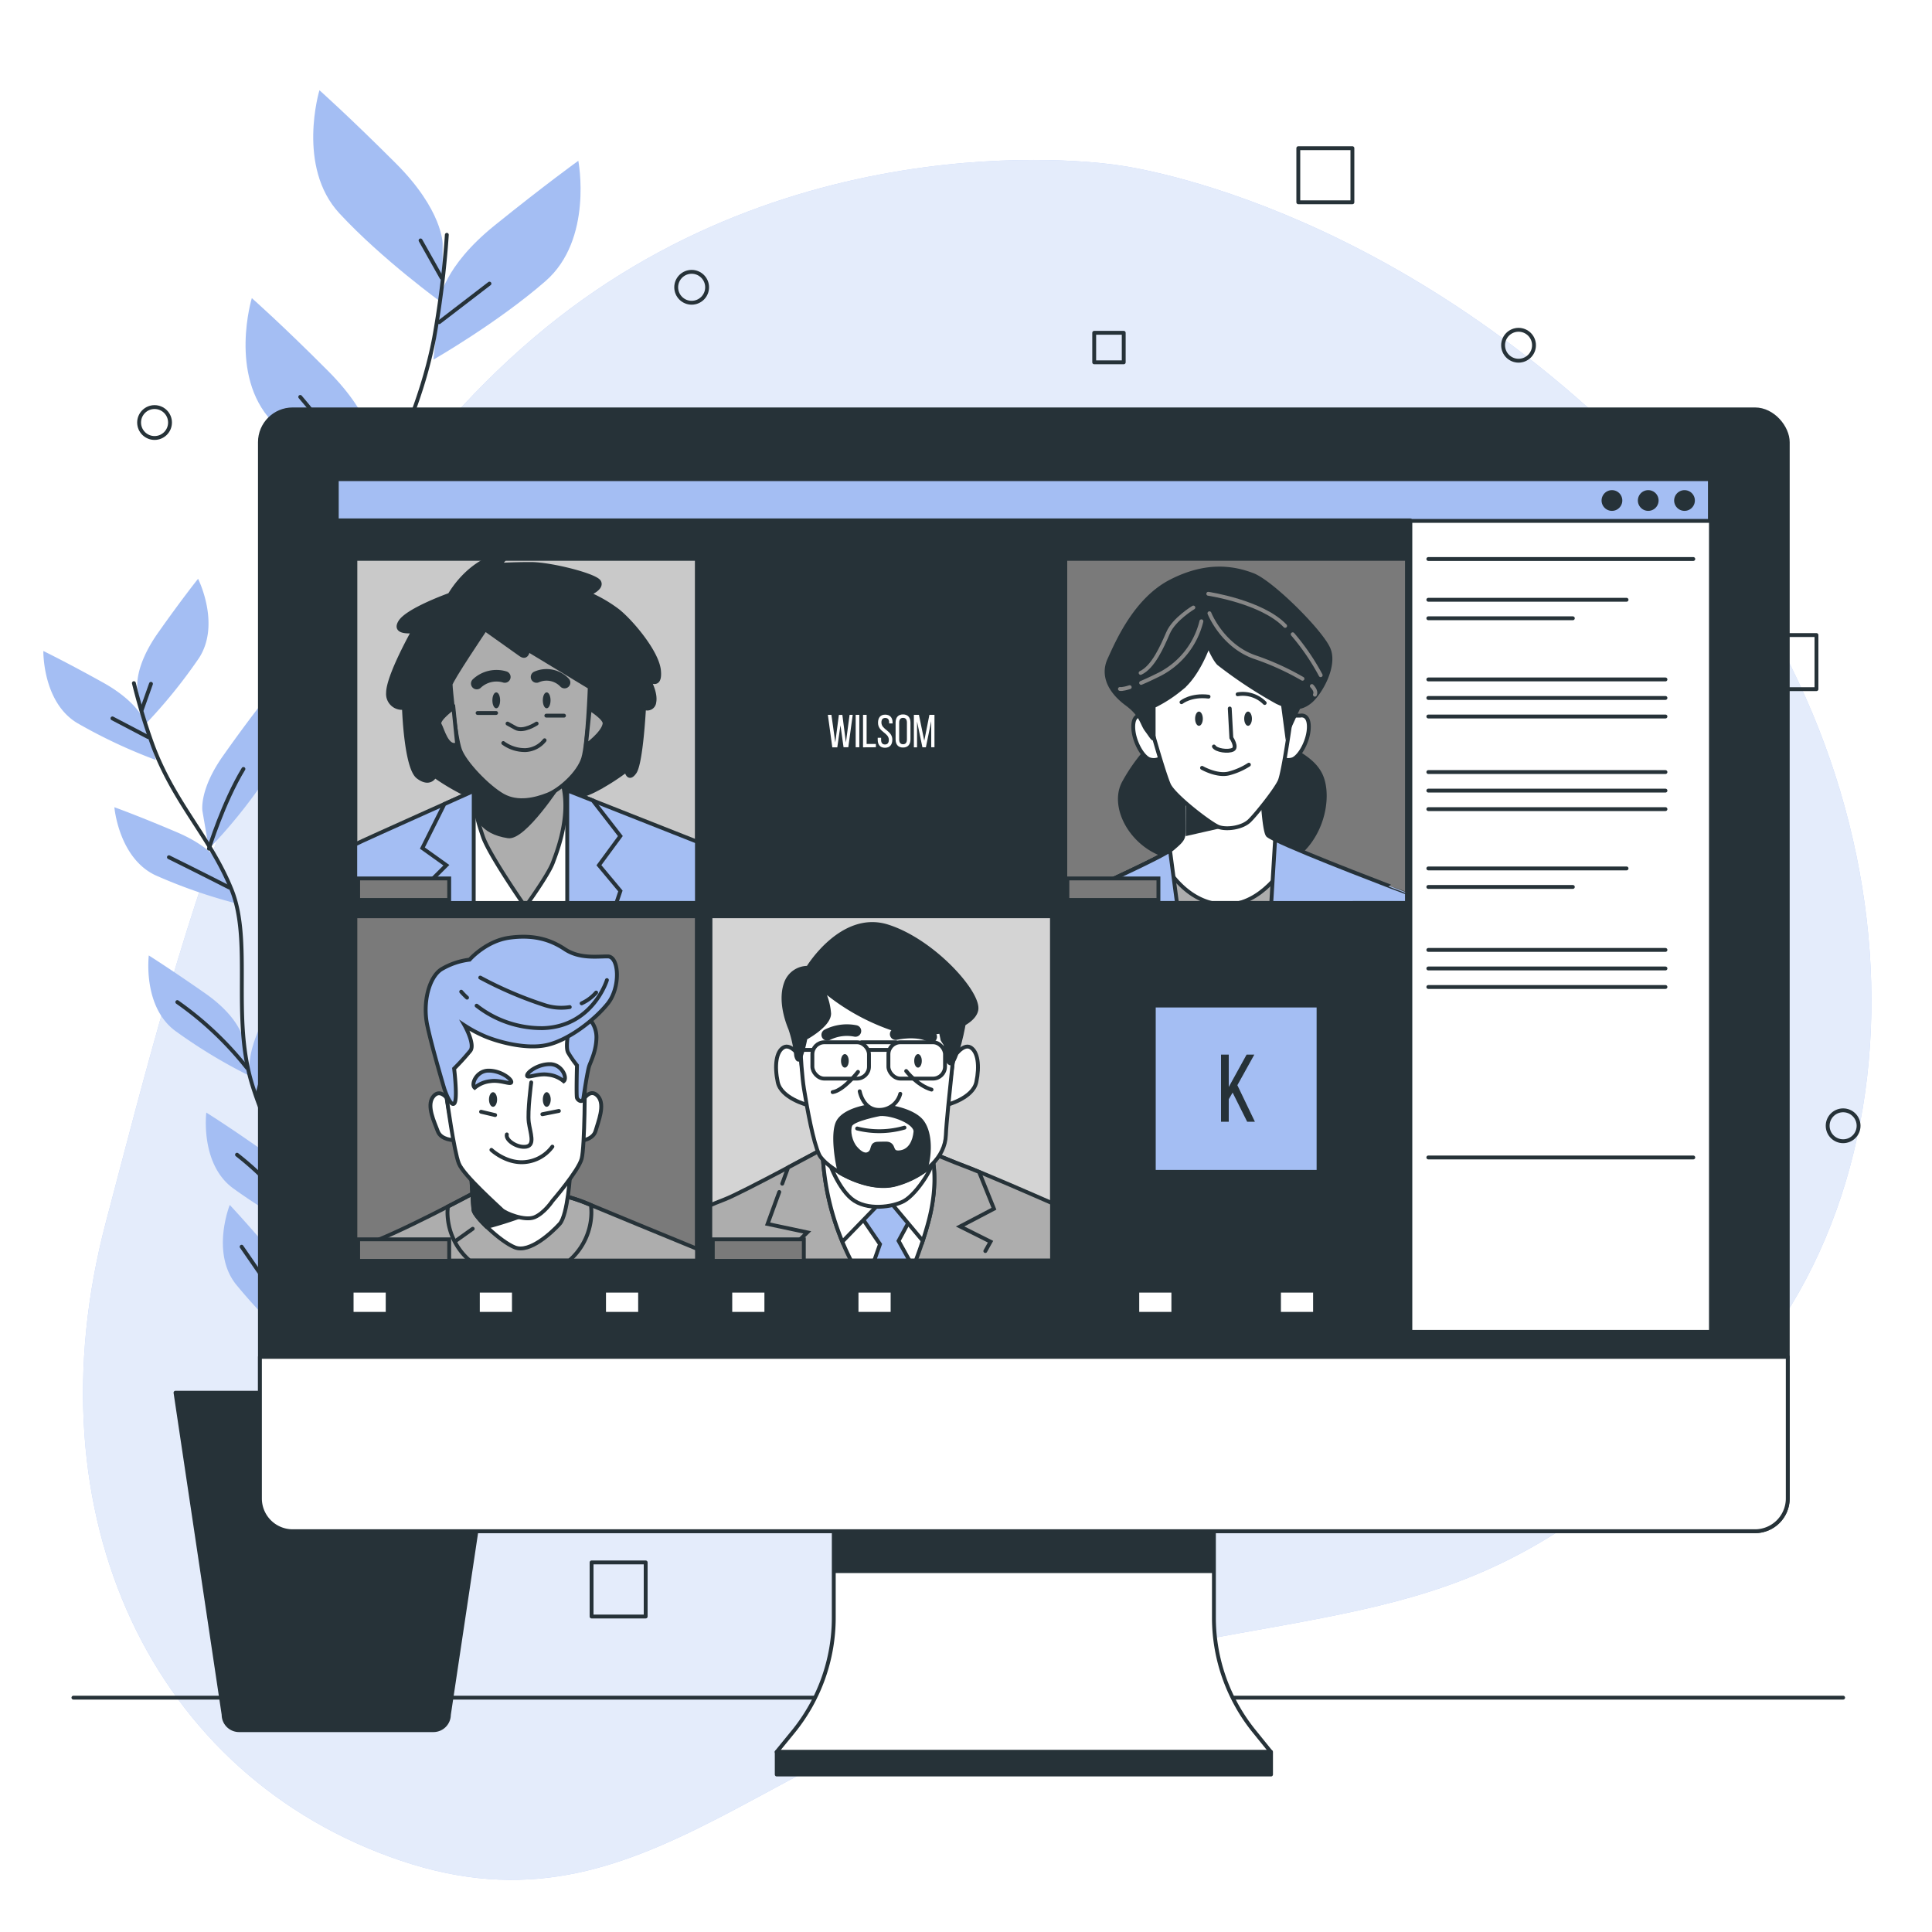 <svg class="animated" id="freepik_stories-remote-team" xmlns="http://www.w3.org/2000/svg" xmlns:xlink="http://www.w3.org/1999/xlink" viewBox="0 0 500 500" version="1.1" xmlns:svgjs="http://svgjs.com/svgjs"><style>svg#freepik_stories-remote-team:not(.animated) .animable {opacity: 0;}svg#freepik_stories-remote-team.animated #freepik--background-simple--inject-4 {animation: 1s 1 forwards cubic-bezier(.36,-0.01,.5,1.38) slideRight;animation-delay: 0s;}svg#freepik_stories-remote-team.animated #freepik--Plant--inject-4 {animation: 1s 1 forwards cubic-bezier(.36,-0.01,.5,1.38) slideDown;animation-delay: 0s;}svg#freepik_stories-remote-team.animated #freepik--Table--inject-4 {animation: 1s 1 forwards cubic-bezier(.36,-0.01,.5,1.38) lightSpeedLeft;animation-delay: 0s;}svg#freepik_stories-remote-team.animated #freepik--Graphics--inject-4 {animation: 1s 1 forwards cubic-bezier(.36,-0.01,.5,1.38) slideRight;animation-delay: 0s;}svg#freepik_stories-remote-team.animated #freepik--Device--inject-4 {animation: 1s 1 forwards cubic-bezier(.36,-0.01,.5,1.38) zoomOut;animation-delay: 0s;}svg#freepik_stories-remote-team.animated #freepik--Window--inject-4 {animation: 1s 1 forwards cubic-bezier(.36,-0.01,.5,1.38) slideLeft;animation-delay: 0s;}svg#freepik_stories-remote-team.animated #freepik--character-6--inject-4 {animation: 1s 1 forwards cubic-bezier(.36,-0.01,.5,1.38) slideRight;animation-delay: 0s;}svg#freepik_stories-remote-team.animated #freepik--character-5--inject-4 {animation: 1s 1 forwards cubic-bezier(.36,-0.01,.5,1.38) zoomOut;animation-delay: 0s;}svg#freepik_stories-remote-team.animated #freepik--character-4--inject-4 {animation: 1s 1 forwards cubic-bezier(.36,-0.01,.5,1.38) slideRight;animation-delay: 0s;}svg#freepik_stories-remote-team.animated #freepik--character-3--inject-4 {animation: 1s 1 forwards cubic-bezier(.36,-0.01,.5,1.38) slideUp;animation-delay: 0s;}svg#freepik_stories-remote-team.animated #freepik--character-2--inject-4 {animation: 1s 1 forwards cubic-bezier(.36,-0.01,.5,1.38) slideUp;animation-delay: 0s;}svg#freepik_stories-remote-team.animated #freepik--character-1--inject-4 {animation: 1s 1 forwards cubic-bezier(.36,-0.01,.5,1.38) slideDown;animation-delay: 0s;}            @keyframes slideRight {                0% {                    opacity: 0;                    transform: translateX(30px);                }                100% {                    opacity: 1;                    transform: translateX(0);                }            }                    @keyframes slideDown {                0% {                    opacity: 0;                    transform: translateY(-30px);                }                100% {                    opacity: 1;                    transform: translateY(0);                }            }                    @keyframes lightSpeedLeft {              from {                transform: translate3d(-50%, 0, 0) skewX(20deg);                opacity: 0;              }              60% {                transform: skewX(-10deg);                opacity: 1;              }              80% {                transform: skewX(2deg);              }              to {                opacity: 1;                transform: translate3d(0, 0, 0);              }            }                    @keyframes zoomOut {                0% {                    opacity: 0;                    transform: scale(1.5);                }                100% {                    opacity: 1;                    transform: scale(1);                }            }                    @keyframes slideLeft {                0% {                    opacity: 0;                    transform: translateX(-30px);                }                100% {                    opacity: 1;                    transform: translateX(0);                }            }                    @keyframes slideUp {                0% {                    opacity: 0;                    transform: translateY(30px);                }                100% {                    opacity: 1;                    transform: inherit;                }            }        </style><g id="freepik--background-simple--inject-4" class="animable" style="transform-origin: 252.905px 263.954px;"><path d="M288.85,42.69S206,29.46,137.92,87.58,47.5,240.15,27.42,316.21,39.54,459.9,103.78,481.55s94.95-33.51,176.2-51S385.35,420.71,444.57,362s51.28-169.93-17.13-240.65S288.85,42.69,288.85,42.69Z" style="fill: #A4BEF3; transform-origin: 252.905px 263.954px;" id="elricekw3zy7a" class="animable"></path><g id="elovdbtnz9o2"><path d="M288.85,42.69S206,29.46,137.92,87.58,47.5,240.15,27.42,316.21,39.54,459.9,103.78,481.55s94.95-33.51,176.2-51S385.35,420.71,444.57,362s51.28-169.93-17.13-240.65S288.85,42.69,288.85,42.69Z" style="fill: rgb(255, 255, 255); opacity: 0.7; transform-origin: 252.905px 263.954px;" class="animable" id="elvye70xvd069"></path></g></g><g id="freepik--Plant--inject-4" class="animable" style="transform-origin: 80.737px 235.555px;"><path d="M114.55,63s0-8.62-12.06-20.68S82.67,23.35,82.67,23.35s-6,19.81,5.17,31.87,26.71,23.26,26.71,23.26Z" style="fill: #A4BEF3; transform-origin: 97.805px 50.915px;" id="elrjenwmg5m3r" class="animable"></path><path d="M97,116.78S97,108.16,85,96.1,65.17,77.15,65.17,77.15,59.14,97,70.34,109,97,132.29,97,132.29Z" style="fill: #A4BEF3; transform-origin: 80.275px 104.72px;" id="elj84oaw3oh5" class="animable"></path><path d="M113.79,77.65s.91-8.57,14.18-19.28,21.7-16.76,21.7-16.76,3.91,20.34-8.5,31.15-29,20.31-29,20.31Z" style="fill: #A4BEF3; transform-origin: 131.212px 67.34px;" id="eli5g6q2cverr" class="animable"></path><path d="M92.65,141.19s1.8-8.42,16.12-17.69,23.35-14.38,23.35-14.38,1.74,20.64-11.74,30.08-31,17.15-31,17.15Z" style="fill: #A4BEF3; transform-origin: 110.787px 132.735px;" id="elph2tv7rocw" class="animable"></path><path d="M96.62,210.47s0-8.62,12.06-20.68,19.81-18.95,19.81-18.95,6,19.81-5.16,31.87S96.62,226,96.62,226Z" style="fill: #A4BEF3; transform-origin: 113.36px 198.42px;" id="elgenx8p3x3fd" class="animable"></path><path d="M96.42,227.37s1.22-8.52-9-22.18S70.5,183.62,70.5,183.62s-8.79,18.75.59,32.28,23.13,26.82,23.13,26.82Z" style="fill: #A4BEF3; transform-origin: 81.614px 213.17px;" id="el55x455uvgz2" class="animable"></path><path d="M84.53,277.49s0-8.62,12.06-20.68,19.81-18.95,19.81-18.95,6,19.81-5.17,31.87S84.53,293,84.53,293Z" style="fill: #A4BEF3; transform-origin: 101.27px 265.43px;" id="eljztiydyjn1m" class="animable"></path><path d="M92.58,322.92S90.4,314.59,99,299.87s14.37-23.36,14.37-23.36,10.85,17.64,3.07,32.15-19.94,29.26-19.94,29.26Z" style="fill: #A4BEF3; transform-origin: 105.791px 307.215px;" id="el9d8nxoidq1u" class="animable"></path><path d="M115.64,60.77a244.73,244.73,0,0,1-3.3,26.75c-4.77,24.63-16.69,40.52-21.46,62.77s8.92,50.91,5.26,79.49-14.79,44.47-11.61,63.54S104.39,364,104.39,364" style="fill: none; stroke: rgb(38, 50, 56); stroke-linecap: round; stroke-linejoin: round; transform-origin: 99.803px 212.385px;" id="eln6ta5gx3r3o" class="animable"></path><line x1="113.67" y1="83.38" x2="126.67" y2="73.4" style="fill: none; stroke: rgb(38, 50, 56); stroke-linecap: round; stroke-linejoin: round; transform-origin: 120.17px 78.39px;" id="eldg9w81ni8wl" class="animable"></line><line x1="114.28" y1="71.89" x2="108.84" y2="62.22" style="fill: none; stroke: rgb(38, 50, 56); stroke-linecap: round; stroke-linejoin: round; transform-origin: 111.56px 67.055px;" id="elgu2wu35yc5t" class="animable"></line><path d="M91.61,149.27s10.88-8.16,22.06-16.32" style="fill: none; stroke: rgb(38, 50, 56); stroke-linecap: round; stroke-linejoin: round; transform-origin: 102.64px 141.11px;" id="el1i0ml3dpdjf" class="animable"></path><path d="M97,132.29S88,114.51,77.7,102.72" style="fill: none; stroke: rgb(38, 50, 56); stroke-linecap: round; stroke-linejoin: round; transform-origin: 87.35px 117.505px;" id="el7bvjrtcnpwk" class="animable"></path><path d="M97.05,222.72a134.63,134.63,0,0,1,23.27-31.13" style="fill: none; stroke: rgb(38, 50, 56); stroke-linecap: round; stroke-linejoin: round; transform-origin: 108.685px 207.155px;" id="eliyrod74xe5j" class="animable"></path><path d="M94.93,234.81s-5.44-13-11.79-22.37-7.25-10.58-7.25-10.58" style="fill: none; stroke: rgb(38, 50, 56); stroke-linecap: round; stroke-linejoin: round; transform-origin: 85.41px 218.335px;" id="elqi3dfqt419k" class="animable"></path><path d="M84.53,293.32a145,145,0,0,1,9.8-19.82A127.21,127.21,0,0,1,107,256.88" style="fill: none; stroke: rgb(38, 50, 56); stroke-linecap: round; stroke-linejoin: round; transform-origin: 95.765px 275.1px;" id="elj7web49jhj9" class="animable"></path><path d="M96.51,337.92s-1.28-10.31,3.26-19.08,9.67-20.25,11.79-24.79" style="fill: none; stroke: rgb(38, 50, 56); stroke-linecap: round; stroke-linejoin: round; transform-origin: 103.952px 315.985px;" id="el4nb5z8vkqzp" class="animable"></path><path d="M35.57,178.07s-.93-5.41,5.32-14.28,10.37-14,10.37-14,5.93,11.77.22,20.54a135.3,135.3,0,0,1-14.23,17.49Z" style="fill: #A4BEF3; transform-origin: 44.742px 168.805px;" id="elpwvxn3d6vy" class="animable"></path><path d="M52.39,209.9s-.94-5.4,5.32-14.27,10.36-14,10.36-14,5.94,11.77.22,20.55a134.73,134.73,0,0,1-14.22,17.49Z" style="fill: #A4BEF3; transform-origin: 61.558px 200.65px;" id="elolfipbfxap" class="animable"></path><path d="M37.64,187.18s-1.5-5.27-11-10.55-15.42-8.15-15.42-8.15-.24,13.18,8.71,18.61a135.47,135.47,0,0,0,20.4,9.59Z" style="fill: #A4BEF3; transform-origin: 25.775px 182.58px;" id="eliy6ma3a82b" class="animable"></path><path d="M57.8,224.73s-2-5.08-12-9.34-16.2-6.48-16.2-6.48S30.71,222,40.19,226.5a134.72,134.72,0,0,0,21.29,7.39Z" style="fill: #A4BEF3; transform-origin: 45.54px 221.4px;" id="ely5tr1jwisbj" class="animable"></path><path d="M62.82,268.61S61.89,263.2,53,257s-14.49-9.73-14.49-9.73-1.63,13.08,6.71,19.42a134.66,134.66,0,0,0,19.27,11.69Z" style="fill: #A4BEF3; transform-origin: 51.436px 262.825px;" id="elg69s4mrmtlc" class="animable"></path><path d="M64.79,279.19S63.09,274,68,264.3s8.27-15.36,8.27-15.36,7.54,10.8,3.14,20.31a134.52,134.52,0,0,1-11.6,19.32Z" style="fill: #A4BEF3; transform-origin: 72.647px 268.755px;" id="elb5e0om4dnkt" class="animable"></path><path d="M79.92,322.76s.63-5.44,9.13-12.19S103,300,103,300s2.38,13-5.58,19.78A134.9,134.9,0,0,1,78.8,332.57Z" style="fill: #A4BEF3; transform-origin: 91.067px 316.285px;" id="elmt496bktxad" class="animable"></path><path d="M77.68,309.32s-.93-5.4-9.8-11.65-14.49-9.74-14.49-9.74S51.76,301,60.1,307.36a134.66,134.66,0,0,0,19.27,11.69Z" style="fill: #A4BEF3; transform-origin: 66.316px 303.49px;" id="elus1rb5ohnz" class="animable"></path><path d="M77.57,338.69S78,333.22,71,324.93s-11.54-13.09-11.54-13.09-4.9,12.24,1.56,20.49a134.94,134.94,0,0,0,15.68,16.19Z" style="fill: #A4BEF3; transform-origin: 67.628px 330.18px;" id="elo8hwpxrxfl" class="animable"></path><path d="M34.65,176.8a156.65,156.65,0,0,0,5,16.42c5.66,14.92,14.86,23.6,20.27,37s-.07,32.89,5.33,50.42S79.32,307,79.4,319.25s-4.78,46.5-4.78,46.5" style="fill: none; stroke: rgb(38, 50, 56); stroke-linecap: round; stroke-linejoin: round; transform-origin: 57.026px 271.275px;" id="elbb04cwxxl59" class="animable"></path><line x1="38.34" y1="190.76" x2="29.1" y2="185.92" style="fill: none; stroke: rgb(38, 50, 56); stroke-linecap: round; stroke-linejoin: round; transform-origin: 33.72px 188.34px;" id="el0fr30wccr5a" class="animable"></line><line x1="36.71" y1="183.63" x2="39.07" y2="176.97" style="fill: none; stroke: rgb(38, 50, 56); stroke-linecap: round; stroke-linejoin: round; transform-origin: 37.89px 180.3px;" id="el53uofnu058i" class="animable"></line><path d="M59.33,229.69s-7.71-3.94-15.61-7.84" style="fill: none; stroke: rgb(38, 50, 56); stroke-linecap: round; stroke-linejoin: round; transform-origin: 51.525px 225.77px;" id="elpuu7y3v54l" class="animable"></path><path d="M54.07,219.63S57.83,207.5,63,199" style="fill: none; stroke: rgb(38, 50, 56); stroke-linecap: round; stroke-linejoin: round; transform-origin: 58.535px 209.315px;" id="el09ipfgmtjprr" class="animable"></path><path d="M63.89,276.34a85.53,85.53,0,0,0-18-17" style="fill: none; stroke: rgb(38, 50, 56); stroke-linecap: round; stroke-linejoin: round; transform-origin: 54.89px 267.84px;" id="el1rb0a54v5puj" class="animable"></path><path d="M66.53,283.69a97.16,97.16,0,0,1,5-15.31c3-6.56,3.4-7.42,3.4-7.42" style="fill: none; stroke: rgb(38, 50, 56); stroke-linecap: round; stroke-linejoin: round; transform-origin: 70.73px 272.325px;" id="elacqghoak35" class="animable"></path><path d="M79,328.58s6.12-7.5,9.93-10.31a52.66,52.66,0,0,0,6.45-5.6" style="fill: none; stroke: rgb(38, 50, 56); stroke-linecap: round; stroke-linejoin: round; transform-origin: 87.19px 320.625px;" id="elyh9zciqlq0l" class="animable"></path><path d="M79.4,319.25a91.61,91.61,0,0,0-8.29-11.36,81,81,0,0,0-9.77-9.05" style="fill: none; stroke: rgb(38, 50, 56); stroke-linecap: round; stroke-linejoin: round; transform-origin: 70.37px 309.045px;" id="el9g72mqpjs7" class="animable"></path><path d="M76.73,348.52s-.32-6.61-4.11-11.61-8.27-11.65-10.09-14.26" style="fill: none; stroke: rgb(38, 50, 56); stroke-linecap: round; stroke-linejoin: round; transform-origin: 69.63px 335.585px;" id="elv9e9zhnsjzq" class="animable"></path><path d="M112.21,447.76H61.87a4,4,0,0,1-4-4L45.42,360.43h83.24l-12.49,83.36A4,4,0,0,1,112.21,447.76Z" style="fill: rgb(38, 50, 56); stroke: rgb(38, 50, 56); stroke-linecap: round; stroke-linejoin: round; transform-origin: 87.04px 404.095px;" id="elrjokfzt9u19" class="animable"></path></g><g id="freepik--Table--inject-4" class="animable" style="transform-origin: 248px 439.35px;"><line x1="19" y1="439.35" x2="477" y2="439.35" style="fill: none; stroke: rgb(38, 50, 56); stroke-linecap: round; stroke-linejoin: round; transform-origin: 248px 439.35px;" id="elljbi7kgibb" class="animable"></line></g><g id="freepik--Graphics--inject-4" class="animable" style="transform-origin: 258.5px 228.35px;"><g id="elu958y29i75"><rect x="336" y="38.35" width="14" height="14" style="fill: none; stroke: rgb(38, 50, 56); stroke-linecap: round; stroke-linejoin: round; transform-origin: 343px 45.35px; transform: rotate(-45deg);" class="animable" id="elxo5pjqeut6g"></rect></g><g id="elwfi0wf8d07"><rect x="456.1" y="164.35" width="14" height="14" style="fill: none; stroke: rgb(38, 50, 56); stroke-linecap: round; stroke-linejoin: round; transform-origin: 463.1px 171.35px; transform: rotate(-45deg);" class="animable" id="el641ivf4koyp"></rect></g><g id="elwyfkew807fn"><rect x="153.1" y="404.35" width="14" height="14" style="fill: none; stroke: rgb(38, 50, 56); stroke-linecap: round; stroke-linejoin: round; transform-origin: 160.1px 411.35px; transform: rotate(-45deg);" class="animable" id="elndmw4baf12n"></rect></g><g id="ele66b0oco3ob"><rect x="283.18" y="86.13" width="7.64" height="7.64" style="fill: none; stroke: rgb(38, 50, 56); stroke-linecap: round; stroke-linejoin: round; transform-origin: 287px 89.95px; transform: rotate(-45deg);" class="animable" id="elhpbez0eookh"></rect></g><circle cx="179" cy="74.35" r="4" style="fill: none; stroke: rgb(38, 50, 56); stroke-linecap: round; stroke-linejoin: round; transform-origin: 179px 74.35px;" id="elx3idjl846p" class="animable"></circle><circle cx="477" cy="291.35" r="4" style="fill: none; stroke: rgb(38, 50, 56); stroke-linecap: round; stroke-linejoin: round; transform-origin: 477px 291.35px;" id="elbwo0kdpr4x9" class="animable"></circle><circle cx="393" cy="89.35" r="4" style="fill: none; stroke: rgb(38, 50, 56); stroke-linecap: round; stroke-linejoin: round; transform-origin: 393px 89.35px;" id="el2492sqi042h" class="animable"></circle><circle cx="40" cy="109.35" r="4" style="fill: none; stroke: rgb(38, 50, 56); stroke-linecap: round; stroke-linejoin: round; transform-origin: 40px 109.35px;" id="el4idcfsb6xx5" class="animable"></circle></g><g id="freepik--Device--inject-4" class="animable" style="transform-origin: 264.97px 282.595px;"><rect x="67.27" y="105.95" width="395.4" height="290.33" rx="8.48" style="fill: rgb(38, 50, 56); stroke: rgb(38, 50, 56); stroke-linecap: round; stroke-linejoin: round; transform-origin: 264.97px 251.115px;" id="elt2ejc1h7u4" class="animable"></rect><path d="M314.16,418.67V386H215.78v32.7a46.71,46.71,0,0,1-10.45,29.4L201,453.4h127.9l-4.31-5.33A46.77,46.77,0,0,1,314.16,418.67Z" style="fill: rgb(255, 255, 255); transform-origin: 264.95px 419.7px;" id="el6rvygz08z4l" class="animable"></path><g style="clip-path: url(&quot;#freepik--clip-path--inject-4&quot;); transform-origin: 264.97px 379.3px;" id="elvk0bcz6bh7" class="animable"><path d="M209.74,407.1H320.2a46.64,46.64,0,0,1-6-22.9V351.5H215.78v32.7A46.53,46.53,0,0,1,209.74,407.1Z" style="fill: rgb(38, 50, 56); transform-origin: 264.97px 379.3px;" id="elnl5cinnnaig" class="animable"></path></g><path d="M314.16,418.67V386H215.78v32.7a46.71,46.71,0,0,1-10.45,29.4L201,453.4h127.9l-4.31-5.33A46.77,46.77,0,0,1,314.16,418.67Z" style="fill: none; stroke: rgb(38, 50, 56); stroke-linecap: round; stroke-linejoin: round; transform-origin: 264.95px 419.7px;" id="elw5pbkpyjad" class="animable"></path><rect x="201.02" y="453.4" width="127.92" height="5.84" style="fill: rgb(38, 50, 56); stroke: rgb(38, 50, 56); stroke-linecap: round; stroke-linejoin: round; transform-origin: 264.98px 456.32px;" id="elm5sw57aqon" class="animable"></rect><path d="M67.27,351.15h395.4a0,0,0,0,1,0,0V387.8a8.48,8.48,0,0,1-8.48,8.48H75.75a8.48,8.48,0,0,1-8.48-8.48V351.15a0,0,0,0,1,0,0Z" style="fill: rgb(255, 255, 255); stroke: rgb(38, 50, 56); stroke-linecap: round; stroke-linejoin: round; transform-origin: 264.97px 373.715px;" id="elknkoad56eib" class="animable"></path></g><g id="freepik--Window--inject-4" class="animable" style="transform-origin: 264.975px 234.345px;"><rect x="87.16" y="124.01" width="355.63" height="220.67" style="fill: rgb(255, 255, 255); stroke: rgb(38, 50, 56); stroke-miterlimit: 10; transform-origin: 264.975px 234.345px;" id="eljwxtvfy7m58" class="animable"></rect><line x1="369.65" y1="144.67" x2="438.22" y2="144.67" style="fill: none; stroke: rgb(38, 50, 56); stroke-linecap: round; stroke-miterlimit: 10; transform-origin: 403.935px 144.67px;" id="elymck7etwqy" class="animable"></line><line x1="369.65" y1="299.55" x2="438.22" y2="299.55" style="fill: none; stroke: rgb(38, 50, 56); stroke-linecap: round; stroke-miterlimit: 10; transform-origin: 403.935px 299.55px;" id="elilv25o1c95n" class="animable"></line><line x1="369.65" y1="155.22" x2="420.95" y2="155.22" style="fill: none; stroke: rgb(38, 50, 56); stroke-linecap: round; stroke-miterlimit: 10; transform-origin: 395.3px 155.22px;" id="ellrkuymv531p" class="animable"></line><line x1="369.65" y1="160.01" x2="407.05" y2="160.01" style="fill: none; stroke: rgb(38, 50, 56); stroke-linecap: round; stroke-miterlimit: 10; transform-origin: 388.35px 160.01px;" id="elp5ql2tn3znq" class="animable"></line><line x1="369.65" y1="224.75" x2="420.95" y2="224.75" style="fill: none; stroke: rgb(38, 50, 56); stroke-linecap: round; stroke-miterlimit: 10; transform-origin: 395.3px 224.75px;" id="elybaqfxefoc" class="animable"></line><line x1="369.65" y1="229.54" x2="407.05" y2="229.54" style="fill: none; stroke: rgb(38, 50, 56); stroke-linecap: round; stroke-miterlimit: 10; transform-origin: 388.35px 229.54px;" id="elw7ji9h8sd2m" class="animable"></line><line x1="369.65" y1="175.84" x2="431.02" y2="175.84" style="fill: none; stroke: rgb(38, 50, 56); stroke-linecap: round; stroke-miterlimit: 10; transform-origin: 400.335px 175.84px;" id="el2k8qfp94gi1" class="animable"></line><line x1="369.65" y1="180.63" x2="431.02" y2="180.63" style="fill: none; stroke: rgb(38, 50, 56); stroke-linecap: round; stroke-miterlimit: 10; transform-origin: 400.335px 180.63px;" id="el4dhlzk6exeo" class="animable"></line><line x1="369.65" y1="185.43" x2="431.02" y2="185.43" style="fill: none; stroke: rgb(38, 50, 56); stroke-linecap: round; stroke-miterlimit: 10; transform-origin: 400.335px 185.43px;" id="eld0oojz5uoch" class="animable"></line><line x1="369.65" y1="199.81" x2="431.02" y2="199.81" style="fill: none; stroke: rgb(38, 50, 56); stroke-linecap: round; stroke-miterlimit: 10; transform-origin: 400.335px 199.81px;" id="el7t3cde8nuiv" class="animable"></line><line x1="369.65" y1="204.61" x2="431.02" y2="204.61" style="fill: none; stroke: rgb(38, 50, 56); stroke-linecap: round; stroke-miterlimit: 10; transform-origin: 400.335px 204.61px;" id="elrsy5g95l5c" class="animable"></line><line x1="369.65" y1="209.4" x2="431.02" y2="209.4" style="fill: none; stroke: rgb(38, 50, 56); stroke-linecap: round; stroke-miterlimit: 10; transform-origin: 400.335px 209.4px;" id="elqohjflws2g" class="animable"></line><line x1="369.65" y1="245.84" x2="431.02" y2="245.84" style="fill: none; stroke: rgb(38, 50, 56); stroke-linecap: round; stroke-miterlimit: 10; transform-origin: 400.335px 245.84px;" id="elnvfotq1r1bc" class="animable"></line><line x1="369.65" y1="250.64" x2="431.02" y2="250.64" style="fill: none; stroke: rgb(38, 50, 56); stroke-linecap: round; stroke-miterlimit: 10; transform-origin: 400.335px 250.64px;" id="el08n81xrk5m9k" class="animable"></line><line x1="369.65" y1="255.43" x2="431.02" y2="255.43" style="fill: none; stroke: rgb(38, 50, 56); stroke-linecap: round; stroke-miterlimit: 10; transform-origin: 400.335px 255.43px;" id="el2c1kld659z5" class="animable"></line><rect x="87.16" y="124.01" width="355.36" height="10.79" style="fill: #A4BEF3; stroke: rgb(38, 50, 56); stroke-linecap: round; stroke-miterlimit: 10; transform-origin: 264.84px 129.405px;" id="elifpco3ptgnm" class="animable"></rect><path d="M419.35,129.52a2.18,2.18,0,1,1-2.18-2.17A2.17,2.17,0,0,1,419.35,129.52Z" style="fill: rgb(38, 50, 56); stroke: rgb(38, 50, 56); stroke-linecap: round; stroke-linejoin: round; transform-origin: 417.17px 129.53px;" id="eluq0nyfirfn" class="animable"></path><path d="M428.74,129.52a2.18,2.18,0,1,1-2.18-2.17A2.17,2.17,0,0,1,428.74,129.52Z" style="fill: rgb(38, 50, 56); stroke: rgb(38, 50, 56); stroke-linecap: round; stroke-linejoin: round; transform-origin: 426.56px 129.53px;" id="elql0ra75c52e" class="animable"></path><path d="M438.13,129.52a2.18,2.18,0,1,1-2.18-2.17A2.17,2.17,0,0,1,438.13,129.52Z" style="fill: rgb(38, 50, 56); stroke: rgb(38, 50, 56); stroke-linecap: round; stroke-linejoin: round; transform-origin: 435.95px 129.53px;" id="elw8awjs32kj9" class="animable"></path><rect x="87.16" y="134.68" width="277.84" height="210" style="fill: rgb(38, 50, 56); stroke: rgb(38, 50, 56); stroke-linecap: round; stroke-linejoin: round; transform-origin: 226.08px 239.68px;" id="elssx4m19288" class="animable"></rect><rect x="91" y="334.02" width="9.33" height="6" style="fill: rgb(255, 255, 255); stroke: rgb(38, 50, 56); stroke-miterlimit: 10; transform-origin: 95.665px 337.02px;" id="eljikb32n5mt" class="animable"></rect><rect x="123.67" y="334.02" width="9.33" height="6" style="fill: rgb(255, 255, 255); stroke: rgb(38, 50, 56); stroke-miterlimit: 10; transform-origin: 128.335px 337.02px;" id="el8xuf57umk73" class="animable"></rect><rect x="156.33" y="334.02" width="9.33" height="6" style="fill: rgb(255, 255, 255); stroke: rgb(38, 50, 56); stroke-miterlimit: 10; transform-origin: 160.995px 337.02px;" id="elb11kysu34xw" class="animable"></rect><rect x="189" y="334.02" width="9.33" height="6" style="fill: rgb(255, 255, 255); stroke: rgb(38, 50, 56); stroke-miterlimit: 10; transform-origin: 193.665px 337.02px;" id="elryhijws3jz" class="animable"></rect><rect x="221.67" y="334.02" width="9.33" height="6" style="fill: rgb(255, 255, 255); stroke: rgb(38, 50, 56); stroke-miterlimit: 10; transform-origin: 226.335px 337.02px;" id="el9yriz77z3nb" class="animable"></rect><rect x="331" y="334.02" width="9.33" height="6" style="fill: rgb(255, 255, 255); stroke: rgb(38, 50, 56); stroke-miterlimit: 10; transform-origin: 335.665px 337.02px;" id="elv4hgx1qznzh" class="animable"></rect><rect x="294.33" y="334.02" width="9.33" height="6" style="fill: rgb(255, 255, 255); stroke: rgb(38, 50, 56); stroke-miterlimit: 10; transform-origin: 298.995px 337.02px;" id="elpn2j43m9wkh" class="animable"></rect></g><g id="freepik--character-6--inject-4" class="animable" style="transform-origin: 319.93px 281.745px;"><rect x="275.7" y="237.11" width="88.46" height="89.27" style="fill: rgb(38, 50, 56); stroke: rgb(38, 50, 56); stroke-linecap: round; stroke-linejoin: round; transform-origin: 319.93px 281.745px;" id="elibg4bd8u1u" class="animable"></rect><rect x="298.6" y="260.23" width="42.64" height="43.04" style="fill: #A4BEF3; stroke: rgb(38, 50, 56); stroke-linecap: round; stroke-miterlimit: 10; transform-origin: 319.92px 281.75px;" id="elkh7uxx6s96i" class="animable"></rect><path d="M319,282.76l-1,1.72v5.83H316V272.93H318v8.39l4.62-8.39h2l-4.39,7.92,4.54,9.46h-2Z" style="fill: rgb(38, 50, 56); transform-origin: 320.385px 281.62px;" id="elqjxputz2vy7" class="animable"></path></g><g id="freepik--character-5--inject-4" class="animable" style="transform-origin: 228.025px 281.745px;"><rect x="183.82" y="237.11" width="88.45" height="89.27" style="fill: rgb(212, 212, 212); stroke: rgb(38, 50, 56); stroke-linecap: round; stroke-miterlimit: 10; transform-origin: 228.045px 281.745px;" id="elr4mecb9qbn" class="animable"></rect><path d="M272.4,326.21V311.42c-4.6-2-17.45-7.66-23.67-10-7.65-2.84-17.06-8.53-34.11-5,0,0-22.53,12.25-27.12,14-1.8.68-3,1.2-3.85,1.57v14.22Z" style="fill: rgb(173, 173, 173); stroke: rgb(38, 50, 56); stroke-linecap: round; stroke-miterlimit: 10; transform-origin: 228.025px 310.755px;" id="el8r503ki5fog" class="animable"></path><polyline points="201.67 308.49 198.65 316.76 208.93 318.94 202.03 325.67" style="fill: rgb(173, 173, 173); stroke: rgb(38, 50, 56); stroke-linecap: round; stroke-miterlimit: 10; transform-origin: 203.79px 317.08px;" id="eliu80h1l9pgi" class="animable"></polyline><path d="M255,323.77l1.35-2.42-7.87-3.94,8.75-4.59-3.84-9.52c-1.76-.72-3.38-1.36-4.69-1.85-7.65-2.84-17.06-8.53-34.11-5,0,0-4.92,2.67-10.63,5.7l-1.52,4.19" style="fill: rgb(173, 173, 173); stroke: rgb(38, 50, 56); stroke-linecap: round; stroke-miterlimit: 10; transform-origin: 229.835px 309.55px;" id="elng892175dk" class="animable"></path><path d="M220.23,326.21H237c1.07-2.79,2.19-6.07,3.18-9.67,3.06-11.15.88-17.93.88-17.93L212.87,298A67.69,67.69,0,0,0,217.46,320,63.14,63.14,0,0,0,220.23,326.21Z" style="fill: rgb(255, 255, 255); stroke: rgb(38, 50, 56); stroke-linecap: round; stroke-miterlimit: 10; transform-origin: 227.341px 312.105px;" id="ela6tnham82hg" class="animable"></path><polygon points="226.26 326.21 235.36 326.21 232.55 321.13 236.92 313.04 230.58 304.07 221.18 312.38 227.74 322 226.26 326.21" style="fill: #A4BEF3; stroke: rgb(38, 50, 56); stroke-linecap: round; stroke-miterlimit: 10; transform-origin: 229.05px 315.14px;" id="elifqzph0haa" class="animable"></polygon><path d="M212.87,298A67.69,67.69,0,0,0,217.46,320q.27.69.54,1.35l11.27-11.63,9.54,11.4c.48-1.47.95-3,1.39-4.62,3.06-11.15.88-17.93.88-17.93Z" style="fill: rgb(255, 255, 255); stroke: rgb(38, 50, 56); stroke-linecap: round; stroke-miterlimit: 10; transform-origin: 227.351px 309.675px;" id="elqc6f2ehtdss" class="animable"></path><path d="M214,299.26s2.41,7.66,6.34,10.94,10.8,2.14,13.56.65c3.58-1.93,8.39-10,7-10.06C239,300.77,214,299.26,214,299.26Z" style="fill: rgb(255, 255, 255); stroke: rgb(38, 50, 56); stroke-linecap: round; stroke-miterlimit: 10; transform-origin: 227.573px 305.789px;" id="elrihe0i5m3b8" class="animable"></path><path d="M207.18,273.68s-2.4-3.72-4.37-2.63-2.41,4.82-1.53,9,7.65,5.9,7.65,5.9Z" style="fill: rgb(255, 255, 255); stroke: rgb(38, 50, 56); stroke-linecap: round; stroke-miterlimit: 10; transform-origin: 204.889px 278.4px;" id="elvnd1cwa83gn" class="animable"></path><path d="M246.77,273.68s2.41-3.72,4.37-2.63,2.41,4.82,1.53,9-7.65,5.9-7.65,5.9Z" style="fill: rgb(255, 255, 255); stroke: rgb(38, 50, 56); stroke-linecap: round; stroke-miterlimit: 10; transform-origin: 249.06px 278.4px;" id="el9svway40iqc" class="animable"></path><path d="M213.52,251.59s-4.59,1.75-5.9,5-.44,19.68.44,25.15,2.4,13.78,3.93,17.06,12.25,9.84,19.9,7.65,12.69-7,12.9-12.68,3.28-31.49,3.28-34.77-13.55-10.94-20.33-11.81S213.52,251.59,213.52,251.59Z" style="fill: rgb(255, 255, 255); stroke: rgb(38, 50, 56); stroke-linecap: round; stroke-miterlimit: 10; transform-origin: 227.511px 276.991px;" id="elm1wbpgjjwl" class="animable"></path><path d="M214.09,267.81a11.27,11.27,0,0,1,7.29-1" style="fill: rgb(255, 255, 255); stroke: rgb(38, 50, 56); stroke-linecap: round; stroke-miterlimit: 10; stroke-width: 3px; transform-origin: 217.735px 267.202px;" id="ely490lpetsjn" class="animable"></path><path d="M231.8,267.63s5.49-1.29,9.2.7" style="fill: rgb(255, 255, 255); stroke: rgb(38, 50, 56); stroke-linecap: round; stroke-miterlimit: 10; stroke-width: 3px; transform-origin: 236.4px 267.774px;" id="ele4yss24tcos" class="animable"></path><rect x="210.24" y="269.74" width="14.65" height="9.4" rx="3.1" style="fill: none; stroke: rgb(38, 50, 56); stroke-linecap: round; stroke-miterlimit: 10; transform-origin: 217.565px 274.44px;" id="eljt4wtz7j2l" class="animable"></rect><rect x="229.92" y="269.74" width="14.65" height="9.4" rx="3.1" style="fill: none; stroke: rgb(38, 50, 56); stroke-linecap: round; stroke-miterlimit: 10; transform-origin: 237.245px 274.44px;" id="elgwwsk3k21nc" class="animable"></rect><line x1="222.93" y1="269.74" x2="231.89" y2="269.74" style="fill: none; stroke: rgb(38, 50, 56); stroke-linecap: round; stroke-miterlimit: 10; transform-origin: 227.41px 269.74px;" id="el3qkknqx8amb" class="animable"></line><line x1="224.89" y1="271.71" x2="229.92" y2="271.71" style="fill: none; stroke: rgb(38, 50, 56); stroke-linecap: round; stroke-miterlimit: 10; transform-origin: 227.405px 271.71px;" id="el6d5c7qbmvjc" class="animable"></line><line x1="210.24" y1="271.71" x2="207.18" y2="271.71" style="fill: none; stroke: rgb(38, 50, 56); stroke-linecap: round; stroke-miterlimit: 10; transform-origin: 208.71px 271.71px;" id="elgetshcpi6g" class="animable"></line><line x1="244.58" y1="271.71" x2="246.54" y2="271.71" style="fill: rgb(255, 255, 255); stroke: rgb(38, 50, 56); stroke-linecap: round; stroke-miterlimit: 10; transform-origin: 245.56px 271.71px;" id="el8ncv7570him" class="animable"></line><path d="M219.65,274.55c0,1-.44,1.75-1,1.75s-1-.78-1-1.75.44-1.75,1-1.75S219.65,273.59,219.65,274.55Z" style="fill: rgb(38, 50, 56); transform-origin: 218.65px 274.55px;" id="eldx1v8htw76" class="animable"></path><ellipse cx="237.58" cy="274.55" rx="0.98" ry="1.75" style="fill: rgb(38, 50, 56); transform-origin: 237.58px 274.55px;" id="elq08aamic6a" class="animable"></ellipse><path d="M222.05,277.4s-3.72,4.81-6.56,5.24" style="fill: none; stroke: rgb(38, 50, 56); stroke-linecap: round; stroke-miterlimit: 10; transform-origin: 218.77px 280.02px;" id="el2kqmbdzd79j" class="animable"></path><path d="M234.52,277.18s2.84,3.72,6.56,4.81" style="fill: none; stroke: rgb(38, 50, 56); stroke-linecap: round; stroke-miterlimit: 10; transform-origin: 237.8px 279.585px;" id="elgu2hhbe9zh9" class="animable"></path><path d="M224.68,286.36s-6.35.88-7.88,4.16c-1.35,2.89-.31,9.89.55,13,4.16,2.42,9.91,4.3,14.54,3a23.43,23.43,0,0,0,7.55-3.6c1.22-3.54,1.57-9.4-.77-12.58S228.83,285.71,224.68,286.36Z" style="fill: rgb(38, 50, 56); stroke: rgb(38, 50, 56); stroke-linecap: round; stroke-miterlimit: 10; transform-origin: 228.273px 296.576px;" id="elh09rspacjh9" class="animable"></path><path d="M227.74,288.33s-7,1.31-7.66,2.84,0,4.38,1.32,5.91,2.62,2.18,3.71,1.31.22-2.41,2.19-2.41,2.62-.22,3.28.44.22,2.19,2.62,1.75,3.5-2.84,3.72-5.25S231,288.11,227.74,288.33Z" style="fill: rgb(255, 255, 255); stroke: rgb(38, 50, 56); stroke-linecap: round; stroke-miterlimit: 10; transform-origin: 228.373px 293.548px;" id="el40mgm6v999m" class="animable"></path><path d="M221.83,292.05a23.55,23.55,0,0,0,12.25-.22" style="fill: none; stroke: rgb(38, 50, 56); stroke-linecap: round; stroke-miterlimit: 10; transform-origin: 227.955px 292.292px;" id="el3a3l4azbz7p" class="animable"></path><path d="M222.49,282.43s.87,5,5.25,4.81a5.59,5.59,0,0,0,5.25-4.16" style="fill: rgb(255, 255, 255); stroke: rgb(38, 50, 56); stroke-linecap: round; stroke-miterlimit: 10; transform-origin: 227.74px 284.838px;" id="elwyp47f03dx" class="animable"></path><path d="M243.26,265.81l.66,3.28.79,1.23s.08,5.11,1.4,4.89,3.49-10.06,3.49-11.81S243,263.62,243.26,265.81Z" style="fill: rgb(38, 50, 56); stroke: rgb(38, 50, 56); stroke-linecap: round; stroke-miterlimit: 10; transform-origin: 246.426px 268.972px;" id="elx4tdl9mm9um" class="animable"></path><path d="M212.65,255.75A56.09,56.09,0,0,0,230.36,266c10.28,3.49,21.43-.22,22.31-4.6s-11.16-17.93-23-21.65-20.56,10.72-20.56,10.72a5.94,5.94,0,0,0-5.69,3.94c-1.53,4.15,0,9.18,1.1,11.8a31.19,31.19,0,0,1,1.53,7s.44,2,1.09.44a33.63,33.63,0,0,0,1.31-5s6.13-3.28,6.13-6.34A16.14,16.14,0,0,0,212.65,255.75Z" style="fill: rgb(38, 50, 56); stroke: rgb(38, 50, 56); stroke-linecap: round; stroke-miterlimit: 10; transform-origin: 227.745px 256.691px;" id="eli43ui5alu1" class="animable"></path><rect x="184.47" y="320.74" width="23.56" height="5.58" style="fill: rgb(122, 122, 122); stroke: rgb(38, 50, 56); stroke-linecap: round; stroke-miterlimit: 10; transform-origin: 196.25px 323.53px;" id="eltllsrqlzr4f" class="animable"></rect><rect x="183.82" y="237.11" width="88.45" height="89.27" style="fill: none; stroke: rgb(38, 50, 56); stroke-linecap: round; stroke-miterlimit: 10; transform-origin: 228.045px 281.745px;" id="elfoache7hguu" class="animable"></rect></g><g id="freepik--character-4--inject-4" class="animable" style="transform-origin: 136.215px 281.745px;"><rect x="91.94" y="237.11" width="88.45" height="89.27" style="fill: rgb(122, 122, 122); stroke: rgb(38, 50, 56); stroke-linecap: round; stroke-miterlimit: 10; transform-origin: 136.165px 281.745px;" id="ellaxdo7idmn" class="animable"></rect><path d="M152,311.48c-6.52-2.74-14.73-3.79-18.3-4.21s-9.89.84-9.89.84-22.3,12-29.66,14.1c-.79.22-1.5.43-2.16.63v3.39h88.5v-3C172.88,320.11,156.91,313.53,152,311.48Z" style="fill: rgb(173, 173, 173); stroke: rgb(38, 50, 56); stroke-linecap: round; stroke-miterlimit: 10; transform-origin: 136.24px 316.707px;" id="el66928jg3g7r" class="animable"></path><path d="M121.56,326.23h25.75a16.62,16.62,0,0,0,5.74-12.44,15.23,15.23,0,0,0-.12-1.92l-.93-.39c-6.52-2.74-14.73-3.79-18.3-4.21s-9.89.84-9.89.84-3.37,1.81-7.92,4.15c0,.5-.08,1-.08,1.53A16.6,16.6,0,0,0,121.56,326.23Z" style="fill: none; stroke: rgb(38, 50, 56); stroke-linecap: round; stroke-miterlimit: 10; transform-origin: 134.43px 316.707px;" id="el134vr2d80tsk" class="animable"></path><line x1="117.92" y1="321.15" x2="122.34" y2="318" style="fill: none; stroke: rgb(38, 50, 56); stroke-linecap: round; stroke-miterlimit: 10; transform-origin: 120.13px 319.575px;" id="el4s8wsg8vvnv" class="animable"></line><path d="M121.92,303.48s.42,8,.63,9.68,6.94,8.2,10.73,9.68,9.46-3.79,11.57-6.1,2.73-13.26,2.73-13.26-8.62,5.68-13.25,4.63S121.92,303.48,121.92,303.48Z" style="fill: rgb(255, 255, 255); stroke: rgb(38, 50, 56); stroke-linecap: round; stroke-miterlimit: 10; transform-origin: 134.75px 313.289px;" id="elc7a5sutfe6a" class="animable"></path><path d="M133.7,308a92,92,0,0,1-11.78-4.48s.42,8,.63,9.68c.09.75,1.48,2.46,3.32,4.25a11.91,11.91,0,0,0,1.49-.3,101.9,101.9,0,0,0,12.2-4.27Z" style="fill: rgb(38, 50, 56); stroke: rgb(38, 50, 56); stroke-linecap: round; stroke-miterlimit: 10; transform-origin: 130.74px 310.485px;" id="elefiqm1ho988" class="animable"></path><path d="M115.6,284.13s-1.89-2.53-3.57-.21.42,6.52,1.26,8.83,4.21,2.32,4.21,2.32Z" style="fill: rgb(255, 255, 255); stroke: rgb(38, 50, 56); stroke-linecap: round; stroke-miterlimit: 10; transform-origin: 114.448px 289.005px;" id="ele8c2rfkyr3" class="animable"></path><path d="M151.25,284.22s1.72-2.65,3.56-.45,0,6.53-.67,8.9-4,2.59-4,2.59Z" style="fill: rgb(255, 255, 255); stroke: rgb(38, 50, 56); stroke-linecap: round; stroke-miterlimit: 10; transform-origin: 152.872px 289.078px;" id="eld0bu1kqdu6l" class="animable"></path><path d="M115.6,284.13s1.9,13.88,3.16,17,10.31,11.15,11.15,12,5.89,2.94,8.42,1.89,4.62-4.2,4.62-4.2,6.74-7.79,7.58-10.94.84-20.62.84-20.62-1.05-11.15-2.53-13.05-13.88-2.94-21-3.15S116,262.88,115.6,266,115.6,284.13,115.6,284.13Z" style="fill: rgb(255, 255, 255); stroke: rgb(38, 50, 56); stroke-linecap: round; stroke-miterlimit: 10; transform-origin: 133.396px 289.147px;" id="elj341bifaqi" class="animable"></path><path d="M147,267.72s-.63,3.36,0,4.63a26.33,26.33,0,0,0,2.32,3.36s-.21,7.79,0,8.42,1.47,1.47,1.68,0,1.05-6.95,1.47-8.21,1.89-4,1.89-7.57a7,7,0,0,0-2.73-5.47Z" style="fill: #A4BEF3; stroke: rgb(38, 50, 56); stroke-linecap: round; stroke-miterlimit: 10; transform-origin: 150.54px 273.913px;" id="el34jyhfe5bh2" class="animable"></path><path d="M115,281.81s-3.15-10.52-4.41-16.41.42-12.41,3.57-14.51a18.5,18.5,0,0,1,7.37-2.53s4.2-4.84,10.3-5.68,10.52.42,14.31,2.95,8.2,1.89,11.15,1.89,3.37,8,0,12.2-10.1,9.47-15.78,10.73-13.46-1.05-16.62-2.52a33.2,33.2,0,0,1-4.63-2.53s2.74,4.84,1.48,6.52a62,62,0,0,1-4.21,4.63s1,8.21,0,9.05S115,281.81,115,281.81Z" style="fill: #A4BEF3; stroke: rgb(38, 50, 56); stroke-linecap: round; stroke-miterlimit: 10; transform-origin: 134.916px 264.061px;" id="els7b7z9gvc7q" class="animable"></path><path d="M123.35,260.27a27.31,27.31,0,0,0,17.22,5.81c12.86-.43,16.5-12.43,16.5-12.43" style="fill: none; stroke: rgb(38, 50, 56); stroke-linecap: round; stroke-miterlimit: 10; transform-origin: 140.21px 259.866px;" id="elpplqv2tb0ci" class="animable"></path><path d="M119.36,256.65a19.27,19.27,0,0,0,1.51,1.54" style="fill: none; stroke: rgb(38, 50, 56); stroke-linecap: round; stroke-miterlimit: 10; transform-origin: 120.115px 257.42px;" id="el77mjyowp2o6" class="animable"></path><path d="M150.53,259.66a11.08,11.08,0,0,0,3.75-2.79" style="fill: none; stroke: rgb(38, 50, 56); stroke-linecap: round; stroke-miterlimit: 10; transform-origin: 152.405px 258.265px;" id="el6nw9zwgdxbx" class="animable"></path><path d="M124.29,253a101.29,101.29,0,0,0,16.5,7.07,13.92,13.92,0,0,0,6.66.56" style="fill: none; stroke: rgb(38, 50, 56); stroke-linecap: round; stroke-miterlimit: 10; transform-origin: 135.87px 256.902px;" id="elt1s0lwgv7f" class="animable"></path><path d="M137.48,280.13s-1,7.57-.63,10.31,1.69,5.89-.63,6.31-5.47-1.68-5.05-3.16" style="fill: none; stroke: rgb(38, 50, 56); stroke-linecap: round; stroke-miterlimit: 10; transform-origin: 134.346px 288.467px;" id="elobxm1c9wae" class="animable"></path><path d="M127.18,297.59s3.78,3.58,8.62,3.16a9.88,9.88,0,0,0,7.15-4" style="fill: none; stroke: rgb(38, 50, 56); stroke-linecap: round; stroke-miterlimit: 10; transform-origin: 135.065px 298.767px;" id="eluna0mzys7ca" class="animable"></path><ellipse cx="127.6" cy="284.55" rx="1.05" ry="1.89" style="fill: rgb(38, 50, 56); transform-origin: 127.6px 284.55px;" id="elqc2w74zgz0i" class="animable"></ellipse><path d="M142.53,284.55c0,1-.47,1.89-1.05,1.89s-1-.85-1-1.89.47-1.9,1-1.9S142.53,283.5,142.53,284.55Z" style="fill: rgb(38, 50, 56); transform-origin: 141.505px 284.545px;" id="elp56x3vxgulh" class="animable"></path><path d="M122.86,281.5a7.51,7.51,0,0,1,4-1.69c2.73-.42,5.47,1.06,5.47.21s-2.74-2.94-5.89-2.94S121.81,280.66,122.86,281.5Z" style="fill: #A4BEF3; stroke: rgb(38, 50, 56); stroke-linecap: round; stroke-miterlimit: 10; transform-origin: 127.428px 279.29px;" id="el03jlzlasc0wv" class="animable"></path><path d="M145.88,279.81a7.49,7.49,0,0,0-4-1.68c-2.73-.42-5.47,1.05-5.47.21s2.74-2.94,5.89-2.94S146.93,279,145.88,279.81Z" style="fill: #A4BEF3; stroke: rgb(38, 50, 56); stroke-linecap: round; stroke-miterlimit: 10; transform-origin: 141.312px 277.605px;" id="el7p9wsz562ew" class="animable"></path><line x1="124.5" y1="287.72" x2="128.14" y2="288.58" style="fill: none; stroke: rgb(38, 50, 56); stroke-linecap: round; stroke-miterlimit: 10; transform-origin: 126.32px 288.15px;" id="eli41ygw0tpnq" class="animable"></line><line x1="140.36" y1="288.36" x2="144.64" y2="287.51" style="fill: none; stroke: rgb(38, 50, 56); stroke-linecap: round; stroke-miterlimit: 10; transform-origin: 142.5px 287.935px;" id="el4x4f0s2c4kl" class="animable"></line><rect x="92.69" y="320.74" width="23.56" height="5.58" style="fill: rgb(122, 122, 122); stroke: rgb(38, 50, 56); stroke-linecap: round; stroke-miterlimit: 10; transform-origin: 104.47px 323.53px;" id="elkw8dswhnazp" class="animable"></rect><rect x="91.94" y="237.11" width="88.45" height="89.27" style="fill: none; stroke: rgb(38, 50, 56); stroke-linecap: round; stroke-miterlimit: 10; transform-origin: 136.165px 281.745px;" id="elr8v71xylxzm" class="animable"></rect></g><g id="freepik--character-3--inject-4" class="animable" style="transform-origin: 319.93px 189.215px;"><rect x="275.7" y="144.58" width="88.46" height="89.27" style="fill: rgb(122, 122, 122); stroke: rgb(38, 50, 56); stroke-linecap: round; stroke-miterlimit: 10; transform-origin: 319.93px 189.215px;" id="elfxe4de1c7vg" class="animable"></rect><path d="M298.6,192.17a46.11,46.11,0,0,0-7.78,10.44c-3.27,6.14,1.84,16,10.85,18.83s29.89,4.3,35.63-1.63,6.75-15.15,4.29-19.66-7.37-5.52-12.48-10.44S308.63,180.7,298.6,192.17Z" style="fill: rgb(38, 50, 56); stroke: rgb(38, 50, 56); stroke-linecap: round; stroke-miterlimit: 10; transform-origin: 316.337px 204.345px;" id="el1h42zekzu7o" class="animable"></path><path d="M295.53,185.21s-2.25-.62-2.25,2.86,2.25,7.58,4.09,8.4a3.48,3.48,0,0,0,3.48-.62l-2.45-10.64Z" style="fill: rgb(255, 255, 255); stroke: rgb(38, 50, 56); stroke-linecap: round; stroke-miterlimit: 10; transform-origin: 297.065px 190.928px;" id="ell8l8lv842k" class="animable"></path><path d="M336.48,185.21s2.25-.62,2.25,2.86-2.25,7.58-4.1,8.4a3.49,3.49,0,0,1-3.48-.62l2.46-10.64Z" style="fill: rgb(255, 255, 255); stroke: rgb(38, 50, 56); stroke-linecap: round; stroke-miterlimit: 10; transform-origin: 334.94px 190.927px;" id="el1j4pi62duxj" class="animable"></path><path d="M362.07,233.68v-2.61s-33-13.51-34-14.95-1.43-11.26-1.43-11.26l-20.27.41v8.8c0,2.87,0,3.08-2.87,5.53s-26.81,12.9-27.63,13.72a.82.82,0,0,0-.13.36Z" style="fill: rgb(255, 255, 255); stroke: rgb(38, 50, 56); stroke-linecap: round; stroke-miterlimit: 10; transform-origin: 318.905px 219.27px;" id="elr4jlijub3xr" class="animable"></path><path d="M307.38,214.07c0,.7,0,1.24,0,1.69l13.19-3-2.08-5.93s-1.45-.86-3-1.69l-8.05.16Z" style="fill: rgb(38, 50, 56); stroke: rgb(38, 50, 56); stroke-linecap: round; stroke-miterlimit: 10; transform-origin: 313.975px 210.45px;" id="ela19ekqtqnj5" class="animable"></path><path d="M362.07,233.68v-2.61s-17.05-7-27-11.45c-1.36,2.81-6.31,11.9-14.34,14.06Z" style="fill: rgb(173, 173, 173); stroke: rgb(38, 50, 56); stroke-linecap: round; stroke-miterlimit: 10; transform-origin: 341.4px 226.65px;" id="el38vzdeacgbw" class="animable"></path><path d="M313.53,233.68c-7.72-1.94-12-9.47-13.28-12.12-7.36,3.89-23.7,11.09-24.37,11.76a.82.82,0,0,0-.13.36Z" style="fill: rgb(173, 173, 173); stroke: rgb(38, 50, 56); stroke-linecap: round; stroke-miterlimit: 10; transform-origin: 294.64px 227.62px;" id="elmhry8h6lzj" class="animable"></path><path d="M304.6,233.68l-1.8-13.57c-4.87,3.14-26.15,12.44-26.92,13.21a.82.82,0,0,0-.13.36Z" style="fill: #A4BEF3; stroke: rgb(38, 50, 56); stroke-linecap: round; stroke-miterlimit: 10; transform-origin: 290.175px 226.895px;" id="ellkwm8m7wt9" class="animable"></path><path d="M364.15,233.68v-2.61S337.23,220.89,330,217.26l-1,16.42Z" style="fill: #A4BEF3; stroke: rgb(38, 50, 56); stroke-linecap: round; stroke-miterlimit: 10; transform-origin: 346.575px 225.47px;" id="eljt5xreyeu5f" class="animable"></path><path d="M298.6,190.74s2.66,9.41,3.89,12.28,10.85,10.24,12.9,11,6.14.21,8-1.63,6.76-8,7.78-10.24,3.07-17.2,3.07-17.2a10.64,10.64,0,0,0,0-7.16C332.79,174.36,321.74,166,315,163.3s-8.6,0-13.51,8-5.53,10.44-5.12,12.28,1.84,6.35,1.84,6.35Z" style="fill: rgb(255, 255, 255); stroke: rgb(38, 50, 56); stroke-linecap: round; stroke-miterlimit: 10; transform-origin: 315.563px 188.319px;" id="elflr283d743p" class="animable"></path><path d="M318.26,183.36l.41,7.58s1.63,2.46.4,3.07-4.29.21-4.91-.82" style="fill: none; stroke: rgb(38, 50, 56); stroke-linecap: round; stroke-miterlimit: 10; transform-origin: 316.845px 188.829px;" id="elx0ocq8y2yl" class="animable"></path><path d="M311.09,198.72s3.89,2.25,7,1.43a17.83,17.83,0,0,0,5.12-2.25" style="fill: none; stroke: rgb(38, 50, 56); stroke-linecap: round; stroke-miterlimit: 10; transform-origin: 317.15px 199.115px;" id="el3sw30sphd2d" class="animable"></path><path d="M311.29,186c0,1-.45,1.84-1,1.84s-1-.83-1-1.84.46-1.85,1-1.85S311.29,185,311.29,186Z" style="fill: rgb(38, 50, 56); transform-origin: 310.29px 185.995px;" id="el0wjuz3urgxtl" class="animable"></path><path d="M324,186c0,1-.46,1.84-1,1.84s-1-.83-1-1.84.46-1.85,1-1.85S324,185,324,186Z" style="fill: rgb(38, 50, 56); transform-origin: 323px 185.995px;" id="elk5t08tnohob" class="animable"></path><path d="M305.77,181.73s2.45-2,7-1.44" style="fill: none; stroke: rgb(38, 50, 56); stroke-linecap: round; stroke-miterlimit: 10; transform-origin: 309.27px 180.961px;" id="elk0mdcwps9gi" class="animable"></path><path d="M320.3,179.68a8,8,0,0,1,7,2.25" style="fill: none; stroke: rgb(38, 50, 56); stroke-linecap: round; stroke-miterlimit: 10; transform-origin: 323.8px 180.75px;" id="el3zggpv9votj" class="animable"></path><path d="M312.73,167s-2.66,7.78-7.17,11.26a35.37,35.37,0,0,1-7,4.5v8c0,1-.61-.21-1.84-1.85s-1.23-3.89-5.12-6.75-6.55-7-4.5-11.47,6.75-15.56,16-20.27,16.17-3.48,21.08-1.63S342,163.51,343.85,168s-2.26,11.47-4.71,13.51-4.71,2-8.6.21a115.55,115.55,0,0,1-15.15-10C314.16,170.47,312.73,167,312.73,167Z" style="fill: rgb(38, 50, 56); stroke: rgb(38, 50, 56); stroke-linecap: round; stroke-miterlimit: 10; transform-origin: 315.352px 169.133px;" id="el0ncz9io4gnbn" class="animable"></path><path d="M292.37,177.84c-2.05.65-2.53.46-2.53.46" style="fill: none; stroke: rgb(135, 135, 135); stroke-linecap: round; stroke-miterlimit: 10; transform-origin: 291.105px 178.083px;" id="elmu07w8g95t" class="animable"></path><path d="M310.92,160.79a21,21,0,0,1-10.69,13.65c-2,1-3.6,1.74-4.91,2.29" style="fill: none; stroke: rgb(135, 135, 135); stroke-linecap: round; stroke-miterlimit: 10; transform-origin: 303.12px 168.76px;" id="elwakaszoj7ap" class="animable"></path><path d="M339.51,177.55c.77.81,1.09,1.57.79,2.24" style="fill: none; stroke: rgb(135, 135, 135); stroke-linecap: round; stroke-miterlimit: 10; transform-origin: 339.961px 178.67px;" id="elufvee49q0y9" class="animable"></path><path d="M313,158.71S316.26,167,324.57,170a68.88,68.88,0,0,1,12.51,5.66" style="fill: none; stroke: rgb(135, 135, 135); stroke-linecap: round; stroke-miterlimit: 10; transform-origin: 325.04px 167.185px;" id="elbqw1fpqvg65" class="animable"></path><path d="M334.55,164.15a58.65,58.65,0,0,1,7.24,10.59" style="fill: none; stroke: rgb(135, 135, 135); stroke-linecap: round; stroke-miterlimit: 10; transform-origin: 338.17px 169.445px;" id="elq7xd3gthu6" class="animable"></path><path d="M312.7,153.67s13.95,2.07,19.89,8.31" style="fill: none; stroke: rgb(135, 135, 135); stroke-linecap: round; stroke-miterlimit: 10; transform-origin: 322.645px 157.825px;" id="elrnt7kv7duo" class="animable"></path><path d="M308.84,157.23s-5,3-6.53,6.53-3.86,8.9-7.12,10.39" style="fill: none; stroke: rgb(135, 135, 135); stroke-linecap: round; stroke-miterlimit: 10; transform-origin: 302.015px 165.69px;" id="el059nlma8wxa8" class="animable"></path><polygon points="331.97 181.93 333 189.71 336.68 181.73 331.56 181.11 331.97 181.93" style="fill: rgb(38, 50, 56); stroke: rgb(38, 50, 56); stroke-linecap: round; stroke-miterlimit: 10; transform-origin: 334.12px 185.41px;" id="el5epqzyg79br" class="animable"></polygon><rect x="276.24" y="227.34" width="23.56" height="5.58" style="fill: rgb(122, 122, 122); stroke: rgb(38, 50, 56); stroke-linecap: round; stroke-miterlimit: 10; transform-origin: 288.02px 230.13px;" id="eldpslg5f7cdn" class="animable"></rect><rect x="275.7" y="144.58" width="88.46" height="89.27" style="fill: none; stroke: rgb(38, 50, 56); stroke-linecap: round; stroke-miterlimit: 10; transform-origin: 319.93px 189.215px;" id="elyardfas5orq" class="animable"></rect></g><g id="freepik--character-2--inject-4" class="animable" style="transform-origin: 228.045px 189.215px;"><rect x="183.82" y="144.58" width="88.45" height="89.27" style="fill: rgb(38, 50, 56); stroke: rgb(38, 50, 56); stroke-linecap: round; stroke-linejoin: round; transform-origin: 228.045px 189.215px;" id="el4pcxwb5jcp9" class="animable"></rect><path d="M216.69,193.41H215.4L214.25,185h.92l1,7.15.93-7.14H218l.92,7.15.95-7.16h.81l-1.14,8.39h-1.23l-.8-5.69Z" style="fill: rgb(255, 255, 255); transform-origin: 217.465px 189.205px;" id="elumobmd0uxf" class="animable"></path><path d="M222.39,185v8.39h-.94V185Z" style="fill: rgb(255, 255, 255); transform-origin: 221.92px 189.195px;" id="ellkkm7qenk0k" class="animable"></path><path d="M223.35,193.41V185h.93v7.54h2.4v.85Z" style="fill: rgb(255, 255, 255); transform-origin: 225.015px 189.205px;" id="ely7ie2p4px3" class="animable"></path><path d="M231,187v.23h-.89V187c0-.75-.29-1.2-1-1.2s-1,.45-1,1.19c0,1.89,2.82,2.07,2.82,4.43,0,1.27-.61,2.1-1.9,2.1s-1.88-.83-1.88-2.1v-.48h.88v.53c0,.75.31,1.2,1,1.2s1-.45,1-1.2c0-1.88-2.8-2-2.8-4.42,0-1.29.6-2.1,1.86-2.1S231,185.76,231,187Z" style="fill: rgb(255, 255, 255); transform-origin: 229.075px 189.235px;" id="elyiktu4l2gk" class="animable"></path><path d="M231.78,187c0-1.28.64-2.11,1.92-2.11s1.93.83,1.93,2.11v4.35c0,1.27-.63,2.11-1.93,2.11s-1.92-.84-1.92-2.11Zm.93,4.39c0,.77.32,1.22,1,1.22s1-.45,1-1.22V187c0-.76-.31-1.22-1-1.22s-1,.46-1,1.22Z" style="fill: rgb(255, 255, 255); transform-origin: 233.705px 189.175px;" id="elg5pizpmb84c" class="animable"></path><path d="M239.62,193.4h-.9l-1.39-6.68v6.69h-.82V185h1.31l1.38,6.7,1.33-6.7h1.31v8.39H241v-6.75Z" style="fill: rgb(255, 255, 255); transform-origin: 239.175px 189.205px;" id="eldfsm58iigm9" class="animable"></path></g><g id="freepik--character-1--inject-4" class="animable" style="transform-origin: 136.095px 189.095px;"><rect x="91.94" y="144.58" width="88.45" height="89.27" style="fill: rgb(201, 201, 201); stroke: rgb(38, 50, 56); stroke-linecap: round; stroke-miterlimit: 10; transform-origin: 136.165px 189.215px;" id="elo9ml3v9jfqq" class="animable"></rect><path d="M159.88,158.05a36,36,0,0,0-7.49-4.35s3.62-1.45,2.66-3.14-12.57-4.6-17.64-4.6-8.46.25-8.46.25,1.55-1.15,1.74-1.87h-3.56c-3.21,1.18-7.5,4.26-10.75,9.6,0,0-10.87,3.87-12.81,7s3.39,2.41,3.39,2.41-6.53,11.6-6.53,15.95a3.6,3.6,0,0,0,4.11,3.87s.48,15.47,3.63,17.88,4.35-.24,4.35-.24a57.63,57.63,0,0,0,14.74,7.49c8.21,2.66,22.23-1.45,26.82-3.87a57.62,57.62,0,0,0,8-5.07s.49,2.9,2.18.48,2.42-16.67,2.42-16.67a1.81,1.81,0,0,0,2.65-1.45c.49-2.42-1.45-5.8-1.45-5.8s3.15,2.42,2.66-2.42S163.26,160.71,159.88,158.05Z" style="fill: rgb(38, 50, 56); stroke: rgb(38, 50, 56); stroke-linecap: round; stroke-miterlimit: 10; transform-origin: 135.504px 176.752px;" id="els7elw6muum" class="animable"></path><path d="M180.45,233.68V217.85c-6.88-2.72-30.68-12.14-34.1-13.47-4-1.55-19.09-1.78-19.09-1.78s-32.86,14.66-35.52,16l0,0v15.07Z" style="fill: #A4BEF3; stroke: rgb(38, 50, 56); stroke-linecap: round; stroke-miterlimit: 10; transform-origin: 136.095px 218.14px;" id="elvq6ggkonik" class="animable"></path><path d="M109.5,229.91l1.24,3.77h48.77l1.05-3.1L155,223.92l5.55-7.55-7.14-9.21-7.07-2.78c-4-1.55-19.09-1.78-19.09-1.78L115,208.1l-5.69,11.38,6.21,4.44Z" style="fill: #A4BEF3; stroke: rgb(38, 50, 56); stroke-linecap: round; stroke-miterlimit: 10; transform-origin: 134.935px 218.14px;" id="ely0qo0a2lbuf" class="animable"></path><path d="M146.8,233.68V204.55l-.45-.17c-4-1.55-19.09-1.78-19.09-1.78l-4.66,2.09v29Z" style="fill: rgb(255, 255, 255); stroke: rgb(38, 50, 56); stroke-linecap: round; stroke-miterlimit: 10; transform-origin: 134.7px 218.145px;" id="eljkerz7olozd" class="animable"></path><path d="M135.26,233.68h1.39c1.58-2.23,5.38-7.72,6.37-10.27,1.49-3.87,4.44-11.94,2.82-19.66-.58-2.79-1.38-6.68-1.38-6.68s-14.75,2.53-20.05-2.76a17.1,17.1,0,0,1-.69,7.83c-1.86,4.67-.27,9.9,1.28,14.42C126.35,220.51,133.1,230.52,135.26,233.68Z" style="fill: rgb(173, 173, 173); stroke: rgb(38, 50, 56); stroke-linecap: round; stroke-miterlimit: 10; transform-origin: 134.596px 213.995px;" id="elmvlj8upi16" class="animable"></path><path d="M124.58,199.8s-6.93,14.55,6.93,16.63c4.16.62,13.39-13.63,13.39-13.63Z" style="fill: rgb(38, 50, 56); stroke: rgb(38, 50, 56); stroke-linecap: round; stroke-miterlimit: 10; transform-origin: 133.874px 208.125px;" id="elkh7cjanzok" class="animable"></path><path d="M125.56,162.88s-8.94,13.29-8.94,14.26,1.21,13.53,2.42,16.91,7.25,9.67,11.12,11.84,8.45,1,11.6-.24,8-5.55,9.18-9.42,1.69-18.37,1.69-18.37l-15.95-9.66s-.24,2.41-1.93,1.21Z" style="fill: rgb(173, 173, 173); stroke: rgb(38, 50, 56); stroke-linecap: round; stroke-miterlimit: 10; transform-origin: 134.625px 184.99px;" id="elerx9758qwbu" class="animable"></path><path d="M117.35,183.18s-4.29,3.1-3.57,4.31,1.88,6.32,4.53,5.11Z" style="fill: rgb(173, 173, 173); stroke: rgb(38, 50, 56); stroke-linecap: round; stroke-miterlimit: 10; transform-origin: 116.004px 187.982px;" id="el43adh364a1" class="animable"></path><path d="M152.63,183.42l-1,9.55s4.5-3.18,4.84-5.68C156.68,185.89,152.63,183.42,152.63,183.42Z" style="fill: rgb(173, 173, 173); stroke: rgb(38, 50, 56); stroke-linecap: round; stroke-miterlimit: 10; transform-origin: 154.054px 188.195px;" id="elh475xcj3nj" class="animable"></path><path d="M129.43,181.25c0,1.13-.43,2.05-1,2.05s-1-.92-1-2.05.43-2.06,1-2.06S129.43,180.11,129.43,181.25Z" style="fill: rgb(38, 50, 56); transform-origin: 128.43px 181.245px;" id="elaaal3rzg7n" class="animable"></path><path d="M142.48,181.25c0,1.13-.43,2.05-1,2.05s-1-.92-1-2.05.43-2.06,1-2.06S142.48,180.11,142.48,181.25Z" style="fill: rgb(38, 50, 56); transform-origin: 141.48px 181.245px;" id="elzq5ekaehu8" class="animable"></path><path d="M123.39,176.9a7.44,7.44,0,0,1,7.25-1.7" style="fill: none; stroke: rgb(38, 50, 56); stroke-linecap: round; stroke-miterlimit: 10; stroke-width: 3px; transform-origin: 127.015px 175.891px;" id="ellvex0qypb2" class="animable"></path><path d="M138.86,175.2a6.41,6.41,0,0,1,7.24,1.45" style="fill: none; stroke: rgb(38, 50, 56); stroke-linecap: round; stroke-miterlimit: 10; stroke-width: 3px; transform-origin: 142.48px 175.652px;" id="elh10gvplu136" class="animable"></path><path d="M130.25,192.3a9.46,9.46,0,0,0,5.8,1.82,6.68,6.68,0,0,0,4.89-2.54" style="fill: none; stroke: rgb(38, 50, 56); stroke-linecap: round; stroke-miterlimit: 10; transform-origin: 135.595px 192.851px;" id="eldby1hwf51tk" class="animable"></path><path d="M138.88,187.26s-3.42,2.28-5.47,1.14l-2.06-1.14" style="fill: none; stroke: rgb(38, 50, 56); stroke-linecap: round; stroke-miterlimit: 10; transform-origin: 135.115px 187.99px;" id="eltqje87k2nn" class="animable"></path><line x1="123.6" y1="184.52" x2="128.39" y2="184.52" style="fill: none; stroke: rgb(38, 50, 56); stroke-linecap: round; stroke-miterlimit: 10; transform-origin: 125.995px 184.52px;" id="elfze39gpfa3n" class="animable"></line><line x1="141.39" y1="185.21" x2="145.96" y2="185.21" style="fill: none; stroke: rgb(38, 50, 56); stroke-linecap: round; stroke-miterlimit: 10; transform-origin: 143.675px 185.21px;" id="eleur17wmj7ce" class="animable"></line><rect x="92.69" y="227.34" width="23.56" height="5.58" style="fill: rgb(122, 122, 122); stroke: rgb(38, 50, 56); stroke-linecap: round; stroke-miterlimit: 10; transform-origin: 104.47px 230.13px;" id="el4z6qywx6cdv" class="animable"></rect><rect x="91.94" y="144.58" width="88.45" height="89.27" style="fill: none; stroke: rgb(38, 50, 56); stroke-linecap: round; stroke-miterlimit: 10; transform-origin: 136.165px 189.215px;" id="el1yup8198bc4" class="animable"></rect></g><defs><clipPath id="freepik--clip-path--inject-4"><path d="M314.16,418.67V386H215.78v32.7a46.71,46.71,0,0,1-10.45,29.4L201,453.4h127.9l-4.31-5.33A46.77,46.77,0,0,1,314.16,418.67Z" style="fill:#fff;stroke:#263238;stroke-linecap:round;stroke-linejoin:round"></path></clipPath></defs><defs>     <filter id="active" height="200%">         <feMorphology in="SourceAlpha" result="DILATED" operator="dilate" radius="2"></feMorphology>                <feFlood flood-color="#32DFEC" flood-opacity="1" result="PINK"></feFlood>        <feComposite in="PINK" in2="DILATED" operator="in" result="OUTLINE"></feComposite>        <feMerge>            <feMergeNode in="OUTLINE"></feMergeNode>            <feMergeNode in="SourceGraphic"></feMergeNode>        </feMerge>    </filter>    <filter id="hover" height="200%">        <feMorphology in="SourceAlpha" result="DILATED" operator="dilate" radius="2"></feMorphology>                <feFlood flood-color="#ff0000" flood-opacity="0.5" result="PINK"></feFlood>        <feComposite in="PINK" in2="DILATED" operator="in" result="OUTLINE"></feComposite>        <feMerge>            <feMergeNode in="OUTLINE"></feMergeNode>            <feMergeNode in="SourceGraphic"></feMergeNode>        </feMerge>            <feColorMatrix type="matrix" values="0   0   0   0   0                0   1   0   0   0                0   0   0   0   0                0   0   0   1   0 "></feColorMatrix>    </filter></defs></svg>